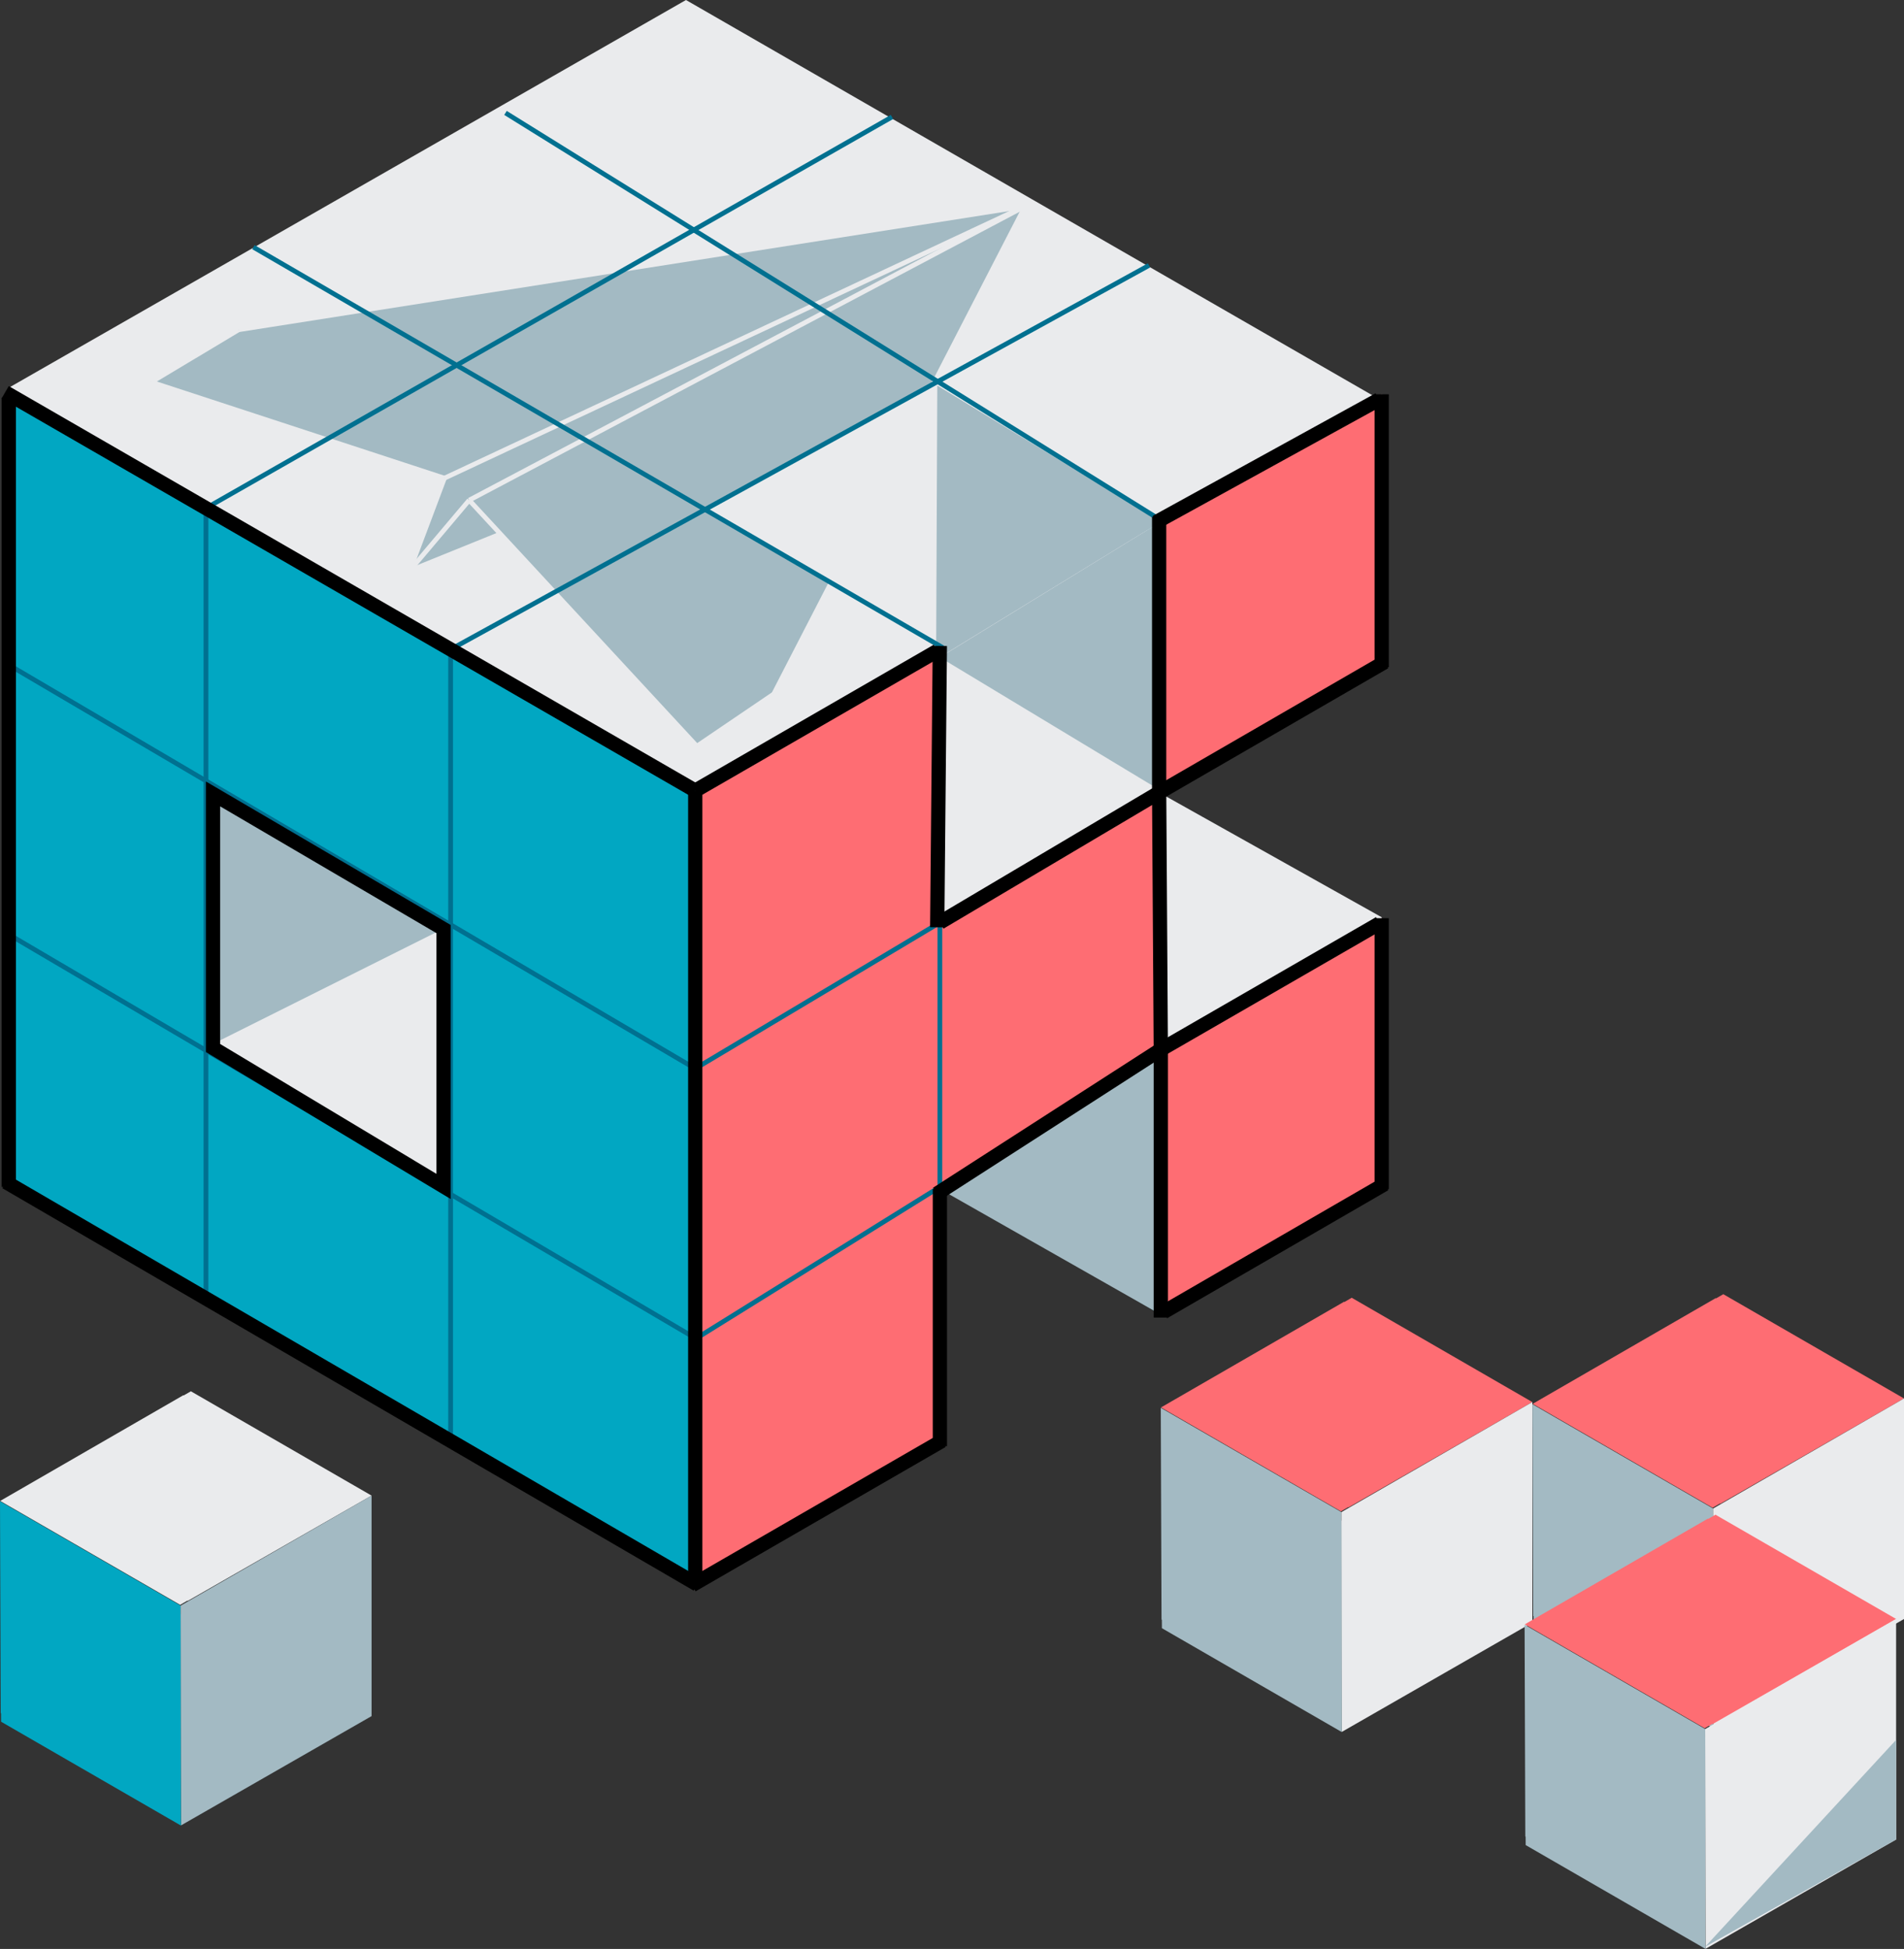 <svg xmlns="http://www.w3.org/2000/svg" viewBox="0 0 400.66 410.11"><rect x="0" y="0" width="400.66" height="410.11" fill="#333333" stroke="none"/><defs><style>.cls-1{fill:#01a7c2;}.cls-2{fill:#eaebed;}.cls-3{fill:#a3bac3;}.cls-4{fill:#fe6d73;}.cls-5,.cls-6,.cls-7{fill:none;stroke-miterlimit:10;}.cls-5{stroke:#eaebed;}.cls-6{stroke:#007090;}.cls-7{stroke:#000;stroke-width:3px;}</style></defs><g id="Layer_2" data-name="Layer 2"><g id="Layer_34" data-name="Layer 34"><polygon class="cls-1" points="196.75 248.39 244.26 276.61 243.92 109.28 196.75 81.6 196.75 248.39"/><polygon class="cls-2" points="1.85 82.97 1.85 249.77 146.3 333.16 1.85 82.97"/><polygon class="cls-2" points="1.85 81.59 146.3 166.37 288.9 83.24 144.35 0 1.85 81.59"/><polygon class="cls-2" points="243.92 166.77 290.75 139.73 290.75 82.97 146.3 166.37 146.3 333.16 197.78 250.2 290.75 249.77 290.75 193.01 243.92 166.77"/><polygon class="cls-3" points="244.26 109.81 244.26 166.37 197.78 138.32 244.26 109.81"/><polygon class="cls-4" points="146.3 166.37 197.78 137.54 197.78 303.44 146.3 333.17 146.3 166.37"/><polygon class="cls-4" points="244.26 109.81 244.26 126.84 244.26 150.15 244.26 166.37 290.75 139.53 290.75 123.31 290.75 99.2 290.75 82.97 244.26 109.81"/><polygon class="cls-4" points="244.26 220.85 244.26 237.07 244.26 260.38 244.26 276.61 290.75 249.77 290.75 233.54 290.75 209.43 290.75 193.21 244.26 220.85"/><polygon class="cls-4" points="181.99 203.78 181.99 219.43 181.99 240.42 192.99 253.14 244.26 220.94 244.26 204.72 244.26 180.6 244.26 166.37 181.99 203.78"/><polygon class="cls-3" points="244.26 220.85 244.26 220.85 244.26 276.61 197.78 250.2 244.26 220.85"/><polygon class="cls-1" points="94.82 303.44 146.3 333.17 146.3 166.37 94.82 136.65 94.82 303.44"/><polygon class="cls-1" points="1.85 249.77 53.33 279.49 53.33 112.7 1.85 82.97 1.85 249.77"/><polygon class="cls-1" points="46.37 275.2 97.85 304.93 97.85 138.13 46.37 108.41 46.37 275.2"/><polygon class="cls-3" points="43.34 164.74 43.34 179.68 43.34 202.99 43.34 219.21 89.82 246.85 89.82 246.8 94.82 249.77 94.82 233.54 94.82 209.43 94.82 194.58 43.34 164.74"/><polygon class="cls-2" points="95.1 194.52 94.82 193.21 94.82 251.29 43.34 220.4 95.1 194.52"/><polygon class="cls-3" points="197.12 81.06 196.74 138.91 244.26 109.8 197.12 81.06"/><polygon class="cls-3" points="215.73 43.38 162.82 146.04 146.64 157.02 105.32 112.37 98.73 105.25 215.73 43.38"/><polygon class="cls-3" points="215.73 43.38 98.73 105.25 86.19 120.11 93.52 100.62 215.73 43.38"/><polygon class="cls-3" points="215.73 43.38 93.52 100.62 31.82 80.41 50.22 69.38 215.73 43.38"/><polygon class="cls-3" points="98.73 105.25 105.32 112.37 105.31 112.37 86.19 120.11 98.73 105.25"/><polyline class="cls-5" points="98.73 105.25 105.32 112.37 146.64 157.02"/><line class="cls-5" x1="162.82" y1="146.04" x2="146.64" y2="157.02"/><line class="cls-5" x1="215.73" y1="43.38" x2="162.82" y2="146.04"/><line class="cls-5" x1="50.22" y1="69.38" x2="215.73" y2="43.38"/><line class="cls-5" x1="31.82" y1="80.41" x2="50.22" y2="69.38"/><line class="cls-5" x1="93.52" y1="100.62" x2="31.82" y2="80.41"/><line class="cls-5" x1="86.19" y1="120.11" x2="93.52" y2="100.62"/><line class="cls-5" x1="98.73" y1="105.25" x2="86.19" y2="120.11"/><line class="cls-5" x1="105.3" y1="112.37" x2="86.19" y2="120.11"/><line class="cls-5" x1="98.73" y1="105.25" x2="215.73" y2="43.38"/><line class="cls-5" x1="93.52" y1="100.62" x2="215.73" y2="43.38"/><polygon class="cls-2" points="197.24 80.06 197 135.93 148.16 107.33 197.24 80.06"/><line class="cls-6" x1="197.78" y1="135.93" x2="197.78" y2="303.44"/><line class="cls-6" x1="43.34" y1="106.93" x2="187.7" y2="24.61"/><line class="cls-6" x1="94.82" y1="136.65" x2="241.79" y2="55.84"/><line class="cls-6" x1="198.41" y1="136.29" x2="53.33" y2="52.01"/><line class="cls-6" x1="244.8" y1="109.79" x2="106.37" y2="23.76"/><line class="cls-6" x1="43.34" y1="106.33" x2="43.34" y2="273.72"/><line class="cls-6" x1="94.82" y1="135.93" x2="94.82" y2="303.8"/><line class="cls-6" x1="146.3" y1="224.86" x2="1.85" y2="139.91"/><line class="cls-6" x1="146.3" y1="281.57" x2="1.85" y2="196.63"/><line class="cls-6" x1="244.8" y1="109.79" x2="244.27" y2="275.47"/><line class="cls-6" x1="244.27" y1="166.37" x2="146.3" y2="224.86"/><line class="cls-6" x1="244.27" y1="220.85" x2="146.3" y2="281.76"/><polygon class="cls-3" points="360.56 363.71 360.56 319.24 360.49 319.19 360.49 317.43 322.47 295.48 322.62 340.04 322.7 340.08 322.7 341.86 360.56 363.71"/><polygon class="cls-4" points="322.52 295.4 361.03 273.16 361.11 273.21 362.64 272.33 400.66 294.27 361.99 316.43 361.92 316.38 360.38 317.26 322.52 295.4"/><polygon class="cls-2" points="400.66 294.27 400.66 340.68 360.59 363.66 360.49 317.43 400.66 294.27"/><polygon class="cls-3" points="282.36 364.47 282.36 320 282.28 319.95 282.28 318.18 244.26 296.24 244.42 340.8 244.49 340.84 244.5 342.61 282.36 364.47"/><polygon class="cls-4" points="244.31 296.16 282.83 273.92 282.91 273.97 284.44 273.08 322.45 295.03 283.78 317.18 283.71 317.14 282.17 318.02 244.31 296.16"/><polygon class="cls-2" points="322.45 295.03 322.45 341.43 282.38 364.42 282.28 318.18 322.45 295.03"/><polygon class="cls-3" points="358.91 410.11 358.91 365.64 358.83 365.59 358.83 363.83 320.82 341.88 320.97 386.44 321.04 386.48 321.05 388.25 358.91 410.11"/><polygon class="cls-4" points="320.86 341.8 359.38 319.56 359.46 319.61 360.99 318.73 399 340.67 360.33 362.82 360.26 362.78 358.72 363.66 320.86 341.8"/><polygon class="cls-2" points="399 340.67 399 387.08 358.93 410.06 358.83 363.83 399 340.67"/><polygon class="cls-1" points="38.09 384.15 38.09 339.67 38.01 339.63 38.01 337.86 0 315.91 0.15 360.47 0.22 360.52 0.23 362.29 38.09 384.15"/><polygon class="cls-2" points="0.04 315.83 38.56 293.6 38.64 293.64 40.17 292.76 78.19 314.71 39.52 336.86 39.44 336.81 37.91 337.69 0.04 315.83"/><polygon class="cls-3" points="78.19 314.71 78.19 361.11 38.12 384.09 38.01 337.86 78.19 314.71"/><polygon class="cls-3" points="399 366.11 399 387.08 358.8 409.66 399 366.11"/><line class="cls-7" x1="290.75" y1="82.97" x2="290.75" y2="140.4"/><line class="cls-7" x1="146.3" y1="166.37" x2="146.3" y2="333.16"/><line class="cls-7" x1="146.3" y1="166.37" x2="197.24" y2="136.96"/><line class="cls-7" x1="197.22" y1="195.12" x2="197.77" y2="135.93"/><line class="cls-7" x1="243.92" y1="166.77" x2="197.78" y2="194.12"/><line class="cls-7" x1="243.92" y1="108.75" x2="243.92" y2="166.77"/><line class="cls-7" x1="290.18" y1="84.07" x2="243.29" y2="109.87"/><line class="cls-7" x1="243.92" y1="166.77" x2="291.38" y2="139.31"/><line class="cls-7" x1="145.62" y1="333.56" x2="198.24" y2="303.18"/><line class="cls-7" x1="197.78" y1="250.2" x2="197.78" y2="304.3"/><line class="cls-7" x1="244.27" y1="220.85" x2="197.16" y2="251.18"/><line class="cls-7" x1="244.27" y1="277.25" x2="244.27" y2="220.85"/><line class="cls-7" x1="291.39" y1="249.15" x2="244.85" y2="276.09"/><line class="cls-7" x1="290.75" y1="193.21" x2="290.75" y2="250.24"/><line class="cls-7" x1="244.27" y1="220.85" x2="290.3" y2="194.29"/><line class="cls-7" x1="243.92" y1="166.77" x2="244.27" y2="220.85"/><line class="cls-7" x1="1.09" y1="82.54" x2="146.3" y2="166.37"/><line class="cls-7" x1="1.85" y1="249.77" x2="1.85" y2="83.69"/><line class="cls-7" x1="146.72" y1="333.41" x2="1.26" y2="248.74"/><polygon class="cls-7" points="93.33 249.65 44.83 220.53 44.83 167.06 93.33 195.49 93.33 249.65"/></g></g></svg>